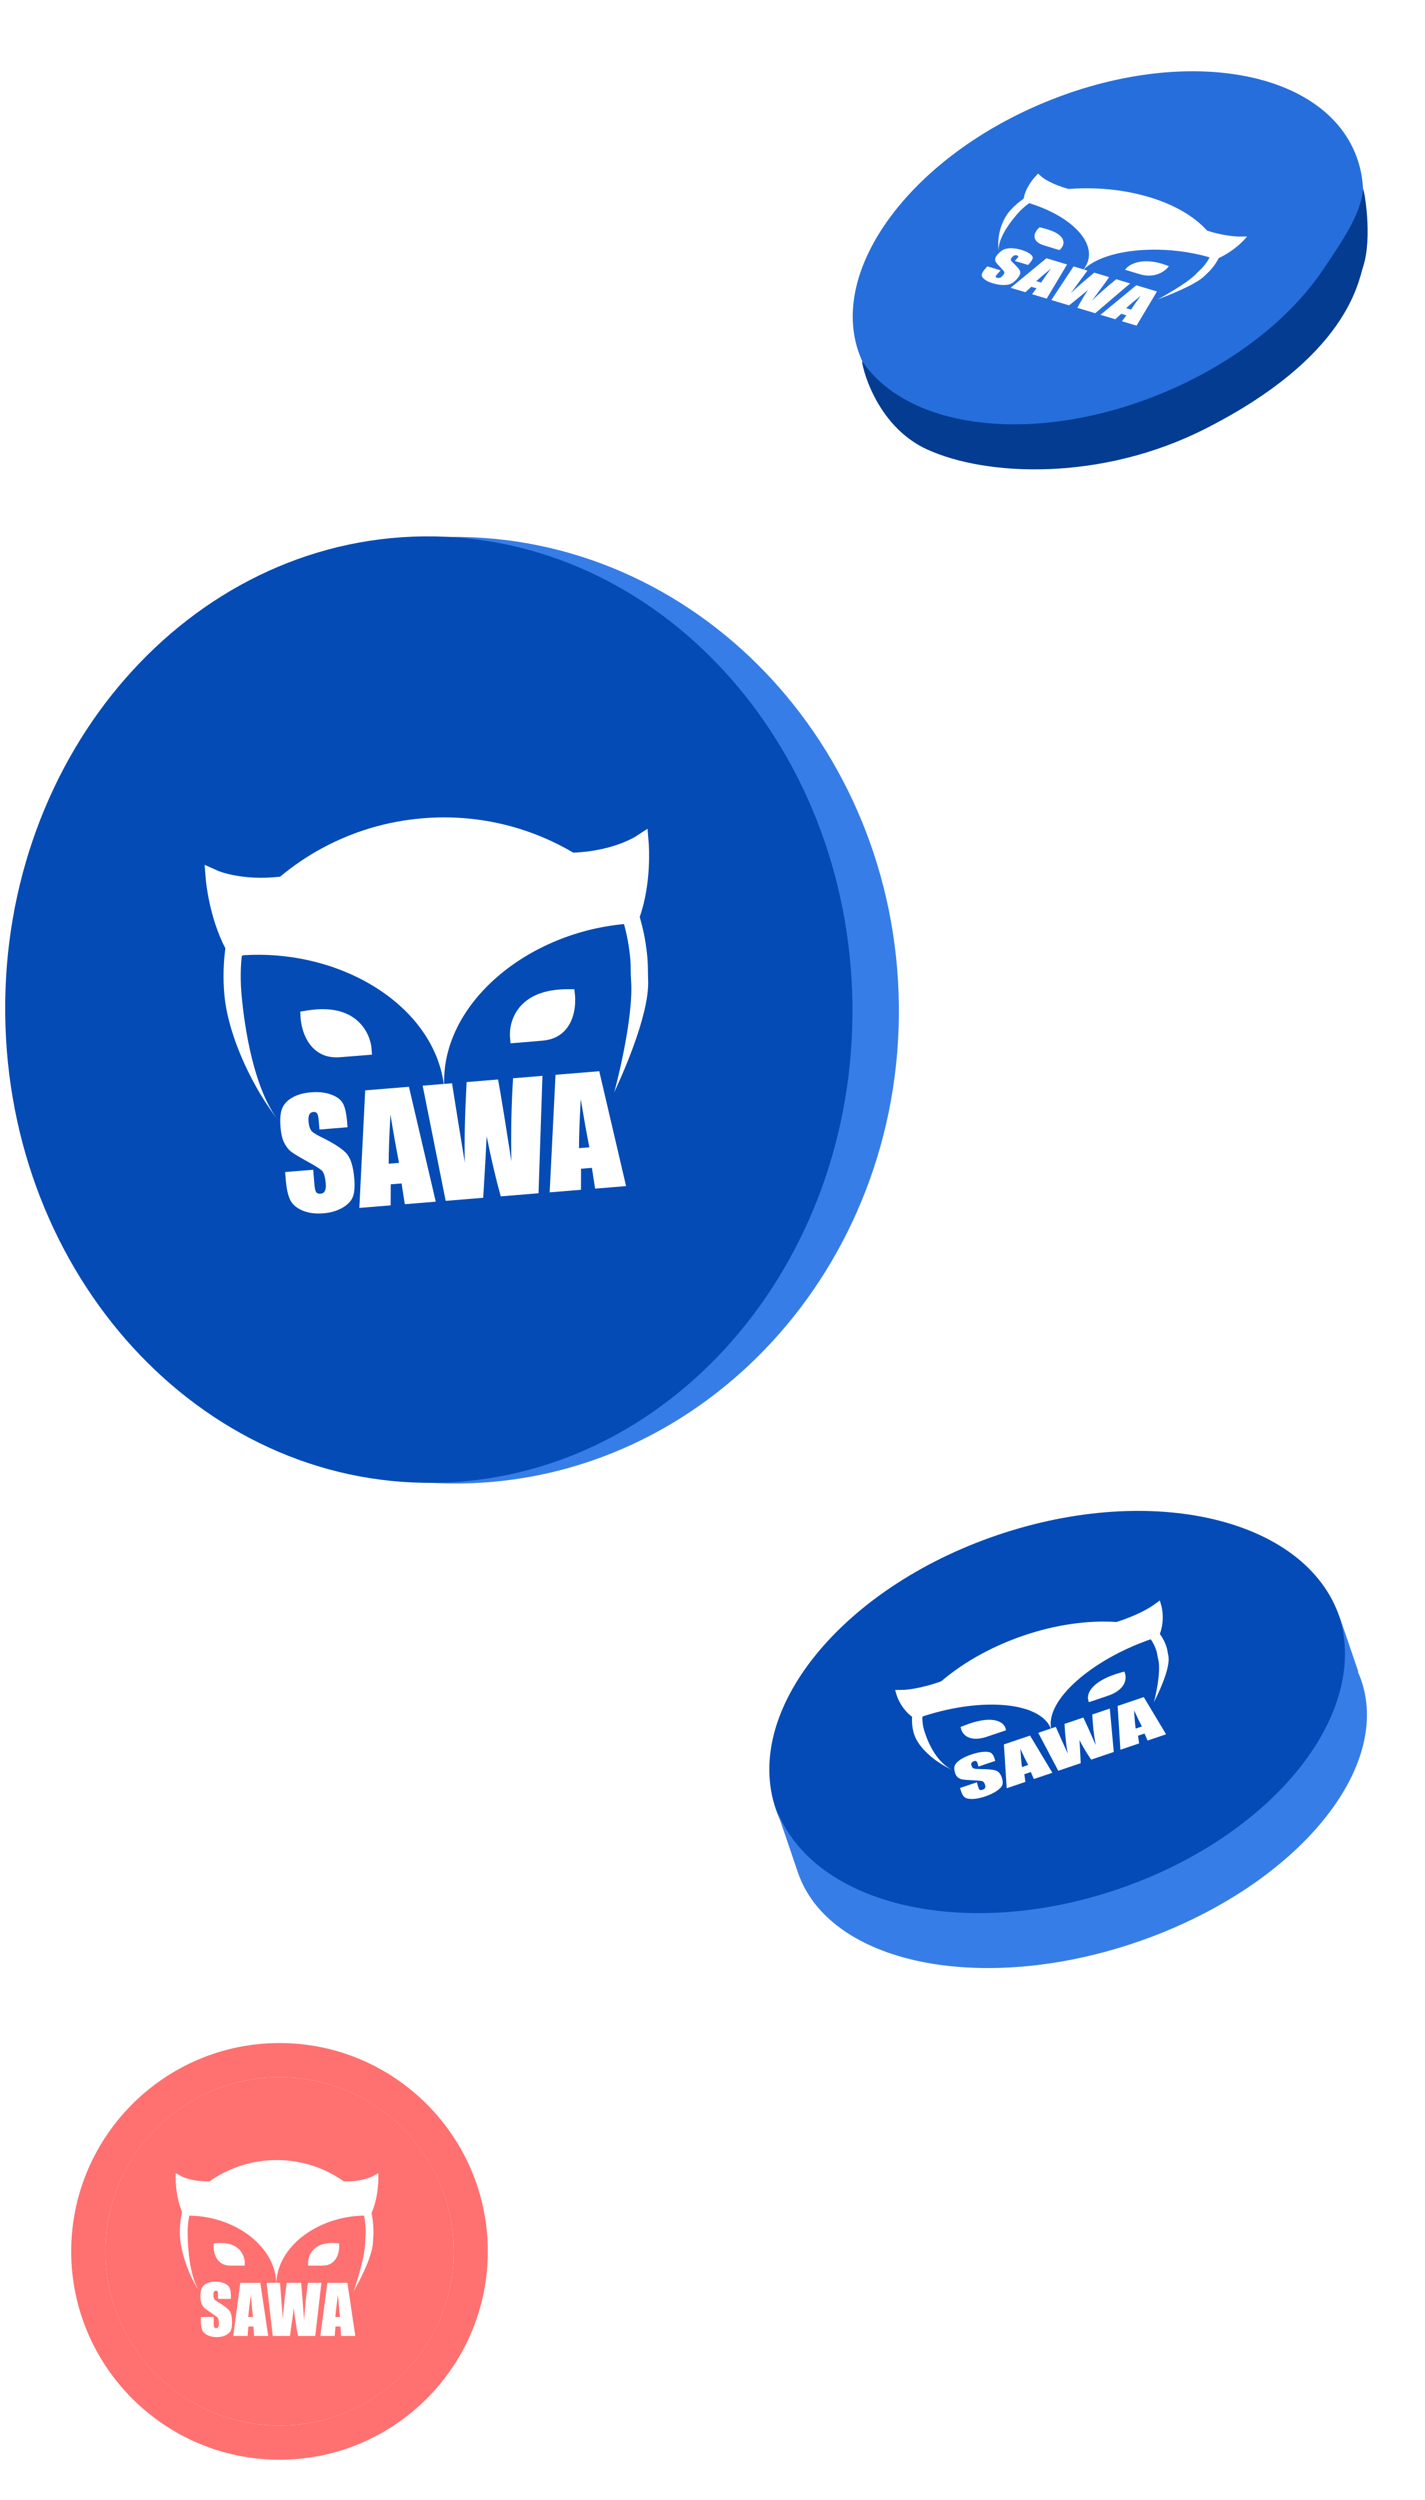 <svg width="386" height="677" viewBox="0 0 386 677" fill="none" xmlns="http://www.w3.org/2000/svg">
<path d="M362.851 437.932C353.789 411.324 312.258 401.396 270.09 415.758C227.922 430.119 201.084 463.331 210.146 489.939C219.208 516.548 260.738 526.476 302.907 512.114C345.075 497.753 371.913 464.54 362.851 437.932Z" fill="#044BB7"/>
<path d="M367.806 452.713L367.917 452.673L362.529 436.863C371.687 463.751 344.921 497.284 302.835 511.62C260.749 525.957 219.081 515.745 209.919 488.845C209.919 488.845 215.851 506.255 216.126 507.065C224.567 531.851 265.669 540.355 307.743 526.023C349.818 511.69 377.176 479.865 368.749 455.082C368.457 454.274 368.148 453.486 367.806 452.713Z" fill="#377DE7"/>
<path d="M314.236 442.586C314.263 442.624 314.289 442.661 314.314 442.699C314.676 443.212 314.997 443.753 315.279 444.306C315.593 444.934 315.85 445.593 316.049 446.27C316.167 446.671 316.237 447.085 316.306 447.496C316.354 447.78 316.402 448.063 316.465 448.34C316.85 450.074 316.05 452.893 315.064 455.452C314.077 458.011 312.907 460.31 312.55 461.007C312.669 460.756 314.724 452.685 313.672 449.108C313.583 448.806 313.533 448.488 313.483 448.169C313.432 447.846 313.38 447.521 313.289 447.209C313.106 446.589 312.866 445.98 312.58 445.401C312.33 444.897 312.045 444.406 311.715 443.938C295.832 449.426 283.239 460.322 284.713 468.095L285.989 467.663L287.62 471.341L289.223 474.878C288.836 472.898 288.545 470.227 288.349 466.865L293.441 465.142C293.605 465.441 294.14 466.592 295.044 468.597L296.81 472.603C296.298 469.847 295.985 467.086 295.87 464.32L300.625 462.712L301.692 474.469L295.577 476.538C294.522 475.034 293.464 473.276 292.403 471.264C292.481 472.251 292.593 474.329 292.741 477.498L286.661 479.555L281.235 469.272L284.653 468.115C281.755 460.939 266.229 459.632 250.532 464.65C250.368 464.696 250.204 464.752 250.043 464.806L249.851 464.954C249.833 465.751 249.892 466.531 250.025 467.29C250.096 467.703 250.19 468.111 250.308 468.513C251.382 472.167 253.928 477.602 258.265 479.459C256.032 478.503 253.777 477.101 251.893 475.468C249.796 473.648 248.161 471.544 247.545 469.45C247.124 468.023 246.963 466.513 247.065 464.944C243.954 462.613 242.92 459.216 242.872 459.053L242.469 457.682L244.712 457.648C244.748 457.653 248.795 457.539 254.948 455.329C258.905 451.947 263.614 448.913 268.796 446.405C271.566 445.068 274.447 443.891 277.391 442.896C285.883 440.013 294.624 438.744 302.406 439.265C303.244 439.006 304.032 438.738 304.765 438.467C309.656 436.669 312.289 434.799 312.315 434.777L314.166 433.441L314.565 434.799C314.614 434.965 315.635 438.557 314.176 442.5C314.195 442.529 314.216 442.558 314.236 442.586L314.236 442.586Z" fill="white"/>
<path d="M265.046 478.417L269.591 476.879L269.463 476.444C269.205 475.568 268.876 474.998 268.475 474.734C268.08 474.464 267.397 474.36 266.428 474.424C265.466 474.485 264.349 474.73 263.078 475.16C261.916 475.554 260.957 476.001 260.2 476.501C259.443 476.997 258.936 477.503 258.678 478.019C258.429 478.532 258.428 479.211 258.677 480.056C258.849 480.641 259.118 481.079 259.485 481.369C259.859 481.657 260.275 481.84 260.733 481.92C261.191 481.999 262.098 482.069 263.453 482.13C264.807 482.186 265.669 482.261 266.038 482.356C266.399 482.453 266.674 482.826 266.865 483.475C266.952 483.77 266.936 484.02 266.817 484.225C266.706 484.427 266.488 484.584 266.163 484.694C265.837 484.804 265.591 484.822 265.425 484.749C265.266 484.673 265.126 484.428 265.005 484.015L264.61 482.674L260.065 484.212L260.277 484.933C260.52 485.759 260.851 486.349 261.27 486.701C261.689 487.053 262.402 487.219 263.41 487.197C264.425 487.173 265.587 486.939 266.897 486.496C268.091 486.092 269.1 485.614 269.926 485.06C270.75 484.501 271.262 483.984 271.463 483.507C271.671 483.027 271.66 482.395 271.429 481.609C271.112 480.529 270.598 479.842 269.89 479.548C269.181 479.254 267.627 479.096 265.226 479.075C264.389 479.068 263.862 479 263.645 478.869C263.419 478.74 263.253 478.492 263.145 478.125C263.061 477.839 263.071 477.601 263.177 477.41C263.291 477.217 263.495 477.07 263.79 476.971C264.061 476.879 264.27 476.866 264.417 476.931C264.564 476.996 264.693 477.219 264.805 477.6L265.046 478.417Z" fill="white"/>
<path fill-rule="evenodd" clip-rule="evenodd" d="M285.057 480.098L279.014 470.023L271.935 472.419L272.688 484.282L277.756 482.568L277.465 480.488L279.22 479.894L280.047 481.793L285.057 480.098ZM276.403 473.617C277.19 475.366 277.891 476.823 278.506 477.987L276.832 478.554C276.669 477.536 276.526 475.89 276.403 473.617Z" fill="white"/>
<path fill-rule="evenodd" clip-rule="evenodd" d="M315.863 469.675L309.82 459.601L302.74 461.996L303.494 473.86L308.562 472.145L308.27 470.065L310.026 469.471L310.852 471.37L315.863 469.675ZM307.208 463.194C307.996 464.944 308.697 466.401 309.312 467.565L307.638 468.131C307.475 467.113 307.332 465.468 307.208 463.194Z" fill="white"/>
<path d="M303.826 456.969C302.993 457.928 301.749 458.687 300.119 459.238C297.971 459.965 296.343 460.522 296.108 460.602L296.079 460.612L294.946 460.995L294.751 460.332C294.506 459.248 294.986 457.982 296.088 456.806C297.574 455.248 300.083 453.957 303.538 452.972L304.562 452.681L304.767 453.261C304.768 453.264 304.77 453.27 304.772 453.278L304.772 453.279C304.833 453.487 305.343 455.229 303.826 456.969Z" fill="white"/>
<path d="M272.518 468.583L272.333 467.917C271.953 466.878 270.882 466.137 269.35 465.852C267.297 465.492 264.556 465.977 261.195 467.298L260.205 467.688L260.347 468.289C260.363 468.371 260.826 470.239 263.094 470.75C264.277 471.027 265.714 470.879 267.344 470.327C269.471 469.607 271.089 469.066 271.348 468.979C271.371 468.971 271.383 468.967 271.385 468.967L272.518 468.583Z" fill="white"/>
<g filter="url(#filter0_f_422_1725)">
<path d="M109.072 643.072C127.495 624.649 127.495 594.78 109.072 576.357C90.649 557.935 60.78 557.935 42.357 576.357C23.935 594.78 23.935 624.649 42.357 643.072C60.78 661.495 90.649 661.495 109.072 643.072Z" fill="#FF7070"/>
<path d="M75.715 666.137C44.588 666.137 19.29 640.825 19.29 609.715C19.29 578.605 44.602 553.291 75.715 553.291C106.828 553.291 132.137 578.603 132.137 609.715C132.137 640.828 106.825 666.137 75.715 666.137ZM75.715 562.541C49.701 562.541 28.54 583.702 28.54 609.715C28.54 635.729 49.701 656.89 75.715 656.89C101.728 656.89 122.886 635.726 122.886 609.715C122.886 583.705 101.726 562.541 75.715 562.541Z" fill="#FF7070"/>
<path d="M62.545 622.581H59.064V621.513C59.064 621.015 59.02 620.697 58.931 620.561C58.842 620.424 58.693 620.356 58.486 620.356C58.26 620.356 58.088 620.448 57.969 620.632C57.856 620.816 57.8 621.095 57.8 621.469C57.8 621.949 57.865 622.311 57.996 622.555C58.121 622.798 58.474 623.092 59.055 623.436C60.723 624.427 61.773 625.24 62.206 625.875C62.639 626.51 62.856 627.534 62.856 628.946C62.856 629.973 62.734 630.729 62.491 631.216C62.254 631.702 61.791 632.112 61.103 632.444C60.414 632.771 59.613 632.934 58.699 632.934C57.696 632.934 56.839 632.744 56.127 632.364C55.42 631.984 54.958 631.501 54.738 630.913C54.518 630.326 54.409 629.492 54.409 628.412V627.468H57.889V629.222C57.889 629.762 57.937 630.109 58.032 630.263C58.132 630.418 58.307 630.495 58.557 630.495C58.806 630.495 58.99 630.397 59.109 630.201C59.233 630.005 59.296 629.714 59.296 629.329C59.296 628.48 59.18 627.925 58.948 627.664C58.711 627.403 58.127 626.967 57.195 626.356C56.263 625.738 55.646 625.29 55.343 625.011C55.041 624.733 54.788 624.347 54.587 623.854C54.391 623.362 54.293 622.733 54.293 621.967C54.293 620.863 54.432 620.056 54.711 619.546C54.996 619.036 55.453 618.638 56.082 618.353C56.711 618.062 57.471 617.917 58.361 617.917C59.334 617.917 60.162 618.074 60.844 618.389C61.533 618.703 61.987 619.101 62.206 619.582C62.432 620.056 62.545 620.866 62.545 622.012V622.581ZM70.511 618.22L72.657 632.631H68.82L68.633 630.041H67.289L67.067 632.631H63.185L65.09 618.22H70.511ZM68.526 627.486C68.337 625.854 68.147 623.839 67.957 621.442C67.577 624.195 67.34 626.21 67.245 627.486H68.526ZM87.059 618.22L85.395 632.631H80.713C80.285 630.418 79.908 627.901 79.582 625.083C79.434 626.287 79.087 628.803 78.541 632.631H73.885L72.212 618.22H75.852L76.235 623.249L76.627 628.1C76.763 625.59 77.107 622.296 77.659 618.22H81.558C81.612 618.641 81.748 620.225 81.968 622.973L82.377 628.447C82.585 624.964 82.932 621.555 83.419 618.22H87.059ZM94.1 618.22L96.246 632.631H92.409L92.222 630.041H90.878L90.656 632.631H86.774L88.679 618.22H94.1ZM92.115 627.486C91.925 625.854 91.736 623.839 91.546 621.442C91.166 624.195 90.928 626.21 90.834 627.486H92.115Z" fill="white"/>
<path d="M100.691 599.605C100.675 599.507 100.654 599.411 100.636 599.313C102.46 595.211 102.484 590.528 102.484 590.311V588.536L100.922 589.38C100.899 589.395 98.682 590.56 94.908 590.73C94.342 590.757 93.738 590.76 93.101 590.73C87.788 586.98 81.441 584.972 74.936 584.984C72.683 584.982 70.435 585.222 68.232 585.698C64.109 586.595 60.209 588.309 56.76 590.738C52.022 590.891 49.181 589.398 49.156 589.378L47.587 588.516V590.308C47.587 590.521 47.611 594.977 49.301 599.001C48.908 600.825 48.711 602.686 48.712 604.553C48.712 607.291 49.42 610.45 50.508 613.458C51.486 616.158 52.769 618.733 54.129 620.769C51.488 616.815 50.828 609.327 50.828 604.55C50.828 604.024 50.846 603.502 50.882 602.982C50.944 602.026 51.063 601.075 51.239 600.133L51.403 600.035C51.526 600.035 51.652 600.035 51.775 600.046C64.06 600.404 74.852 608.625 74.852 618.69C74.852 608.487 86.116 600.172 98.627 600.033C98.761 600.722 98.859 601.42 98.93 602.12C99.011 602.924 99.054 603.744 99.054 604.555C99.054 605.366 98.932 606.175 98.932 606.968C98.932 611.645 95.848 620.417 95.713 620.667C96.105 619.981 97.391 617.718 98.602 615.072C99.813 612.426 100.947 609.396 101.034 607.178C101.065 606.311 101.169 605.436 101.169 604.55C101.169 603.664 101.124 602.777 101.034 601.904C100.951 601.133 100.839 600.361 100.691 599.605Z" fill="white"/>
<path d="M90.465 612.355C89.688 613.16 88.667 613.562 87.418 613.562C85.645 613.562 84.334 613.57 84.323 613.57H83.456V612.702C83.507 611.315 84.101 610.003 85.109 609.047C86.463 607.793 88.475 607.267 91.083 607.486L91.855 607.551L91.879 608.323C91.877 608.427 91.937 610.834 90.465 612.355Z" fill="white"/>
<path d="M66.29 612.702L66.282 613.57H65.414C65.401 613.57 64.092 613.562 62.322 613.562C61.073 613.562 60.042 613.16 59.275 612.355C57.8 610.834 57.86 608.427 57.866 608.323L57.89 607.551L58.66 607.486C61.27 607.267 63.279 607.793 64.635 609.047C65.644 610.002 66.238 611.315 66.29 612.702Z" fill="white"/>
</g>
<path d="M100.426 173.173C101.435 172.78 102.446 172.405 103.46 172.05C53.374 193.599 28.064 254.004 46.915 308.389C65.765 362.775 121.907 391.255 173.128 373.106C172.142 373.534 171.143 373.95 170.137 374.347C118.079 394.749 60.082 366.219 40.859 310.76C21.636 255.3 48.367 193.599 100.426 173.173Z" fill="#3485FF"/>
<path d="M2.748 274.903C1.97 204.112 55.229 146.131 121.706 145.4C188.183 144.669 242.704 201.464 243.483 272.256C244.261 343.047 191.002 401.027 124.525 401.758C58.048 402.489 3.526 345.694 2.748 274.903Z" fill="#377DE7"/>
<path d="M1.408 274.68C0.63 203.901 51.374 145.959 114.749 145.262C178.124 144.565 230.13 201.378 230.908 272.156C231.686 342.935 180.942 400.878 117.567 401.575C54.193 402.271 2.187 345.459 1.408 274.68Z" fill="#044BB6"/>
<path d="M94.141 305.276L86.534 305.898L86.343 303.563C86.254 302.474 86.1 301.788 85.881 301.506C85.662 301.223 85.326 301.101 84.872 301.138C84.379 301.178 84.019 301.41 83.793 301.833C83.579 302.255 83.506 302.875 83.573 303.692C83.659 304.742 83.866 305.522 84.195 306.03C84.511 306.54 85.335 307.119 86.667 307.767C90.489 309.635 92.93 311.224 93.99 312.534C95.05 313.844 95.707 316.043 95.959 319.129C96.142 321.373 96.012 323.048 95.567 324.155C95.135 325.261 94.197 326.239 92.752 327.088C91.305 327.925 89.584 328.424 87.587 328.588C85.395 328.767 83.487 328.505 81.863 327.802C80.251 327.099 79.153 326.124 78.569 324.88C77.984 323.635 77.595 321.832 77.402 319.472L77.233 317.41L84.84 316.788L85.153 320.62C85.249 321.8 85.415 322.551 85.65 322.871C85.898 323.19 86.295 323.327 86.84 323.283C87.384 323.238 87.769 322.991 87.993 322.542C88.231 322.092 88.315 321.445 88.246 320.602C88.094 318.748 87.742 317.556 87.19 317.026C86.624 316.498 85.269 315.649 83.123 314.48C80.977 313.298 79.548 312.429 78.837 311.874C78.126 311.318 77.505 310.52 76.976 309.48C76.46 308.438 76.134 307.081 75.997 305.408C75.8 302.996 75.96 301.207 76.479 300.042C77.01 298.876 77.938 297.925 79.261 297.19C80.584 296.442 82.218 295.989 84.164 295.83C86.291 295.656 88.128 295.851 89.676 296.417C91.236 296.981 92.299 297.769 92.865 298.78C93.443 299.777 93.834 301.528 94.039 304.031L94.141 305.276Z" fill="white"/>
<path d="M110.772 294.32L118.036 325.432L109.651 326.118L108.78 320.49L105.843 320.73L105.819 326.431L97.337 327.124L98.925 295.288L110.772 294.32ZM108.09 314.926C107.383 311.393 106.608 307.024 105.765 301.818C105.427 307.904 105.268 312.349 105.289 315.155L108.09 314.926Z" fill="white"/>
<path d="M146.937 291.362L145.874 323.155L135.642 323.992C134.312 319.231 133.039 313.799 131.822 307.697C131.713 310.357 131.404 315.918 130.895 324.38L120.721 325.212L114.488 294.016L122.445 293.365L124.18 304.288L125.903 314.82C125.752 309.31 125.916 302.051 126.394 293.042L134.914 292.345C135.106 293.257 135.688 296.695 136.659 302.661L138.532 314.551C138.363 306.901 138.513 299.389 138.98 292.013L146.937 291.362Z" fill="white"/>
<path d="M162.325 290.104L169.589 321.216L161.204 321.902L160.333 316.274L157.395 316.515L157.372 322.215L148.89 322.909L150.477 291.073L162.325 290.104ZM159.643 310.71C158.936 307.178 158.161 302.808 157.317 297.603C156.979 303.688 156.821 308.134 156.841 310.939L159.643 310.71Z" fill="white"/>
<path d="M173.46 248.953C173.407 248.742 173.343 248.535 173.287 248.324C176.54 239.034 175.756 228.794 175.717 228.319L175.4 224.441L172.137 226.566C172.089 226.602 167.453 229.544 159.234 230.59C158.002 230.75 156.684 230.864 155.286 230.913C143.005 223.666 128.774 220.412 114.561 221.601C109.635 222.001 104.765 222.926 100.036 224.36C91.187 227.058 82.968 231.5 75.865 237.425C65.538 238.606 59.062 235.85 59.005 235.811L55.422 234.207L55.742 238.124C55.781 238.59 56.63 248.323 61.041 256.815C60.509 260.873 60.411 264.976 60.747 269.054C61.236 275.039 63.348 281.817 66.263 288.197C68.882 293.922 72.146 299.32 75.482 303.527C69.005 295.357 66.225 279.111 65.371 268.67C65.277 267.522 65.223 266.376 65.208 265.233C65.173 263.133 65.263 261.033 65.478 258.944L65.819 258.701C66.088 258.679 66.364 258.657 66.635 258.658C93.547 257.245 118.601 273.283 120.4 295.28C118.577 272.981 141.708 252.796 169.026 250.256C169.442 251.738 169.781 253.246 170.061 254.763C170.381 256.506 170.621 258.291 170.766 260.064C170.911 261.836 170.789 263.624 170.931 265.358C171.766 275.579 166.594 295.301 166.345 295.872C167.078 294.303 169.485 289.128 171.658 283.129C173.832 277.13 175.769 270.303 175.564 265.443C175.476 263.542 175.545 261.61 175.387 259.674C175.229 257.738 174.973 255.806 174.621 253.915C174.302 252.246 173.917 250.578 173.46 248.953Z" fill="white"/>
<path d="M153.389 278.645C151.836 280.541 149.675 281.603 146.947 281.826C143.072 282.143 140.208 282.395 140.184 282.397L138.288 282.552L138.133 280.656C137.998 277.614 139.061 274.641 141.093 272.372C143.829 269.388 148.131 267.881 153.87 267.892L155.57 267.897L155.761 269.581C155.773 269.807 156.335 275.057 153.389 278.645Z" fill="white"/>
<path d="M100.618 283.724L100.755 285.621L98.859 285.776C98.83 285.778 95.968 285.995 92.1 286.311C89.371 286.534 87.046 285.84 85.226 284.219C81.73 281.158 81.432 275.886 81.425 275.659L81.34 273.967L83.01 273.686C88.677 272.742 93.161 273.532 96.348 276.031C98.723 277.939 100.256 280.7 100.618 283.724Z" fill="white"/>
<g filter="url(#filter1_f_422_1725)">
<path d="M317.283 110.613C354.26 95.297 376.55 64.327 367.07 41.44C357.59 18.553 319.929 12.416 282.952 27.733C245.975 43.049 223.685 74.019 233.165 96.906C242.645 119.793 280.306 125.93 317.283 110.613Z" fill="#266EDB"/>
<path d="M369.236 51.163C368.672 58.007 363.456 65.494 358.427 72.981C340.202 100.116 298.143 118.653 264.672 114.277C249.937 112.352 239.295 106.304 233.539 97.819C233.284 98.135 236.748 115.173 251.209 121.755C267.348 129.088 298.326 130.347 326.335 116.195C364.967 96.68 367.87 76.418 369.246 72.209C371.858 64.122 369.505 51.299 369.236 51.163Z" fill="#043C91"/>
<path d="M278.48 71.751L274.888 70.672L275.462 70.035C275.73 69.738 275.854 69.535 275.836 69.426C275.817 69.317 275.701 69.231 275.486 69.166C275.253 69.097 275.026 69.098 274.805 69.171C274.59 69.245 274.382 69.394 274.181 69.617C273.923 69.903 273.796 70.139 273.8 70.325C273.798 70.508 274.004 70.793 274.42 71.178C275.608 72.286 276.256 73.096 276.362 73.609C276.468 74.121 276.141 74.799 275.383 75.64C274.831 76.252 274.299 76.665 273.787 76.879C273.28 77.096 272.583 77.196 271.694 77.181C270.808 77.162 269.893 77.01 268.95 76.727C267.915 76.416 267.132 76.037 266.601 75.59C266.076 75.144 265.858 74.713 265.947 74.295C266.036 73.876 266.371 73.346 266.951 72.702L267.458 72.14L271.05 73.219L270.108 74.264C269.818 74.586 269.68 74.807 269.695 74.929C269.717 75.052 269.856 75.152 270.113 75.23C270.37 75.307 270.613 75.306 270.841 75.226C271.074 75.148 271.295 74.994 271.502 74.764C271.958 74.258 272.137 73.892 272.038 73.664C271.933 73.435 271.564 72.994 270.931 72.341C270.301 71.684 269.905 71.226 269.742 70.966C269.58 70.706 269.527 70.398 269.583 70.042C269.645 69.688 269.882 69.282 270.293 68.826C270.886 68.168 271.464 67.731 272.026 67.513C272.594 67.297 273.279 67.202 274.082 67.228C274.887 67.249 275.749 67.398 276.668 67.674C277.672 67.976 278.442 68.327 278.978 68.726C279.519 69.127 279.774 69.504 279.743 69.859C279.72 70.212 279.401 70.729 278.786 71.412L278.48 71.751Z" fill="white"/>
<path d="M289.046 71.623L283.518 80.875L279.559 79.685L280.757 78.084L279.37 77.667L277.749 79.142L273.743 77.938L283.451 69.942L289.046 71.623ZM282.019 76.529C282.7 75.497 283.586 74.238 284.678 72.751C282.807 74.274 281.48 75.4 280.696 76.131L282.019 76.529Z" fill="white"/>
<path d="M306.125 76.755L296.665 84.826L291.833 83.374C292.581 81.922 293.544 80.306 294.721 78.525C293.921 79.197 292.211 80.589 289.591 82.7L284.786 81.256L290.801 72.15L294.558 73.279L292.252 76.395L290.05 79.407C291.539 77.953 293.664 76.098 296.423 73.84L300.447 75.049C300.276 75.316 299.566 76.303 298.317 78.008L295.798 81.397C297.884 79.386 300.074 77.462 302.368 75.626L306.125 76.755Z" fill="white"/>
<path d="M313.392 78.938L307.865 88.191L303.905 87.001L305.104 85.4L303.716 84.983L302.095 86.457L298.089 85.254L307.797 77.257L313.392 78.938ZM306.366 83.844C307.046 82.813 307.933 81.554 309.025 80.066C307.153 81.589 305.826 82.716 305.043 83.447L306.366 83.844Z" fill="white"/>
<path d="M330.021 70.084C330.057 70.021 330.086 69.957 330.121 69.893C334.206 68.014 336.747 65.231 336.864 65.102L337.817 64.044L335.751 64.063C335.72 64.065 332.806 64.072 328.819 63.002C328.22 62.843 327.596 62.657 326.955 62.442C323.486 58.56 318.013 55.395 311.293 53.385C308.968 52.685 306.519 52.131 303.989 51.731C299.253 50.987 294.306 50.799 289.441 51.177C284.47 49.798 282.339 48.028 282.325 48.008L281.169 47.008L280.206 48.076C280.091 48.203 277.723 50.865 277.305 53.787C275.92 54.752 274.716 55.8 273.715 56.912C272.244 58.544 271.277 60.646 270.784 62.776C270.343 64.687 270.284 66.619 270.594 68.254C269.993 65.079 273.334 60.413 275.9 57.567C276.183 57.254 276.482 56.948 276.798 56.649C277.376 56.099 278.009 55.569 278.696 55.062L278.918 55.055C279.045 55.093 279.175 55.132 279.297 55.177C291.784 59.2 298.506 67.445 293.099 73.442C298.58 67.363 314.673 65.902 327.661 69.699C327.429 70.151 327.155 70.597 326.852 71.036C326.503 71.54 326.107 72.043 325.671 72.526C325.236 73.009 324.676 73.453 324.249 73.926C321.737 76.712 313.842 80.982 313.569 81.09C314.341 80.802 316.884 79.853 319.555 78.652C322.227 77.451 325.026 75.997 326.306 74.703C326.804 74.196 327.381 73.706 327.857 73.178C328.333 72.65 328.764 72.108 329.14 71.56C329.468 71.075 329.767 70.58 330.021 70.084Z" fill="white"/>
<path d="M312.617 74.51C311.383 74.748 310.113 74.671 308.824 74.284C306.994 73.734 305.636 73.332 305.625 73.329L304.73 73.06L305.196 72.543C305.995 71.732 307.312 71.134 308.866 70.878C310.938 70.55 313.296 70.861 315.871 71.8L316.633 72.079L316.243 72.546C316.185 72.607 314.954 74.06 312.617 74.51Z" fill="white"/>
<path d="M287.479 67.219L287.004 67.734L286.109 67.465C286.095 67.46 284.749 67.05 282.922 66.501C281.633 66.114 280.785 65.554 280.425 64.837C279.72 63.473 281.076 62.057 281.137 61.998L281.576 61.545L282.406 61.745C285.218 62.424 287.009 63.36 287.734 64.528C288.262 65.41 288.17 66.376 287.479 67.219Z" fill="white"/>
</g>
<defs>
<filter id="filter0_f_422_1725" x="15.989" y="549.989" width="119.45" height="119.45" filterUnits="userSpaceOnUse" color-interpolation-filters="sRGB">
<feFlood flood-opacity="0" result="BackgroundImageFix"/>
<feBlend mode="normal" in="SourceGraphic" in2="BackgroundImageFix" result="shape"/>
<feGaussianBlur stdDeviation="1.651" result="effect1_foregroundBlur_422_1725"/>
</filter>
<filter id="filter1_f_422_1725" x="227.384" y="15.705" width="146.681" height="115.007" filterUnits="userSpaceOnUse" color-interpolation-filters="sRGB">
<feFlood flood-opacity="0" result="BackgroundImageFix"/>
<feBlend mode="normal" in="SourceGraphic" in2="BackgroundImageFix" result="shape"/>
<feGaussianBlur stdDeviation="1.799" result="effect1_foregroundBlur_422_1725"/>
</filter>
</defs>
</svg>
